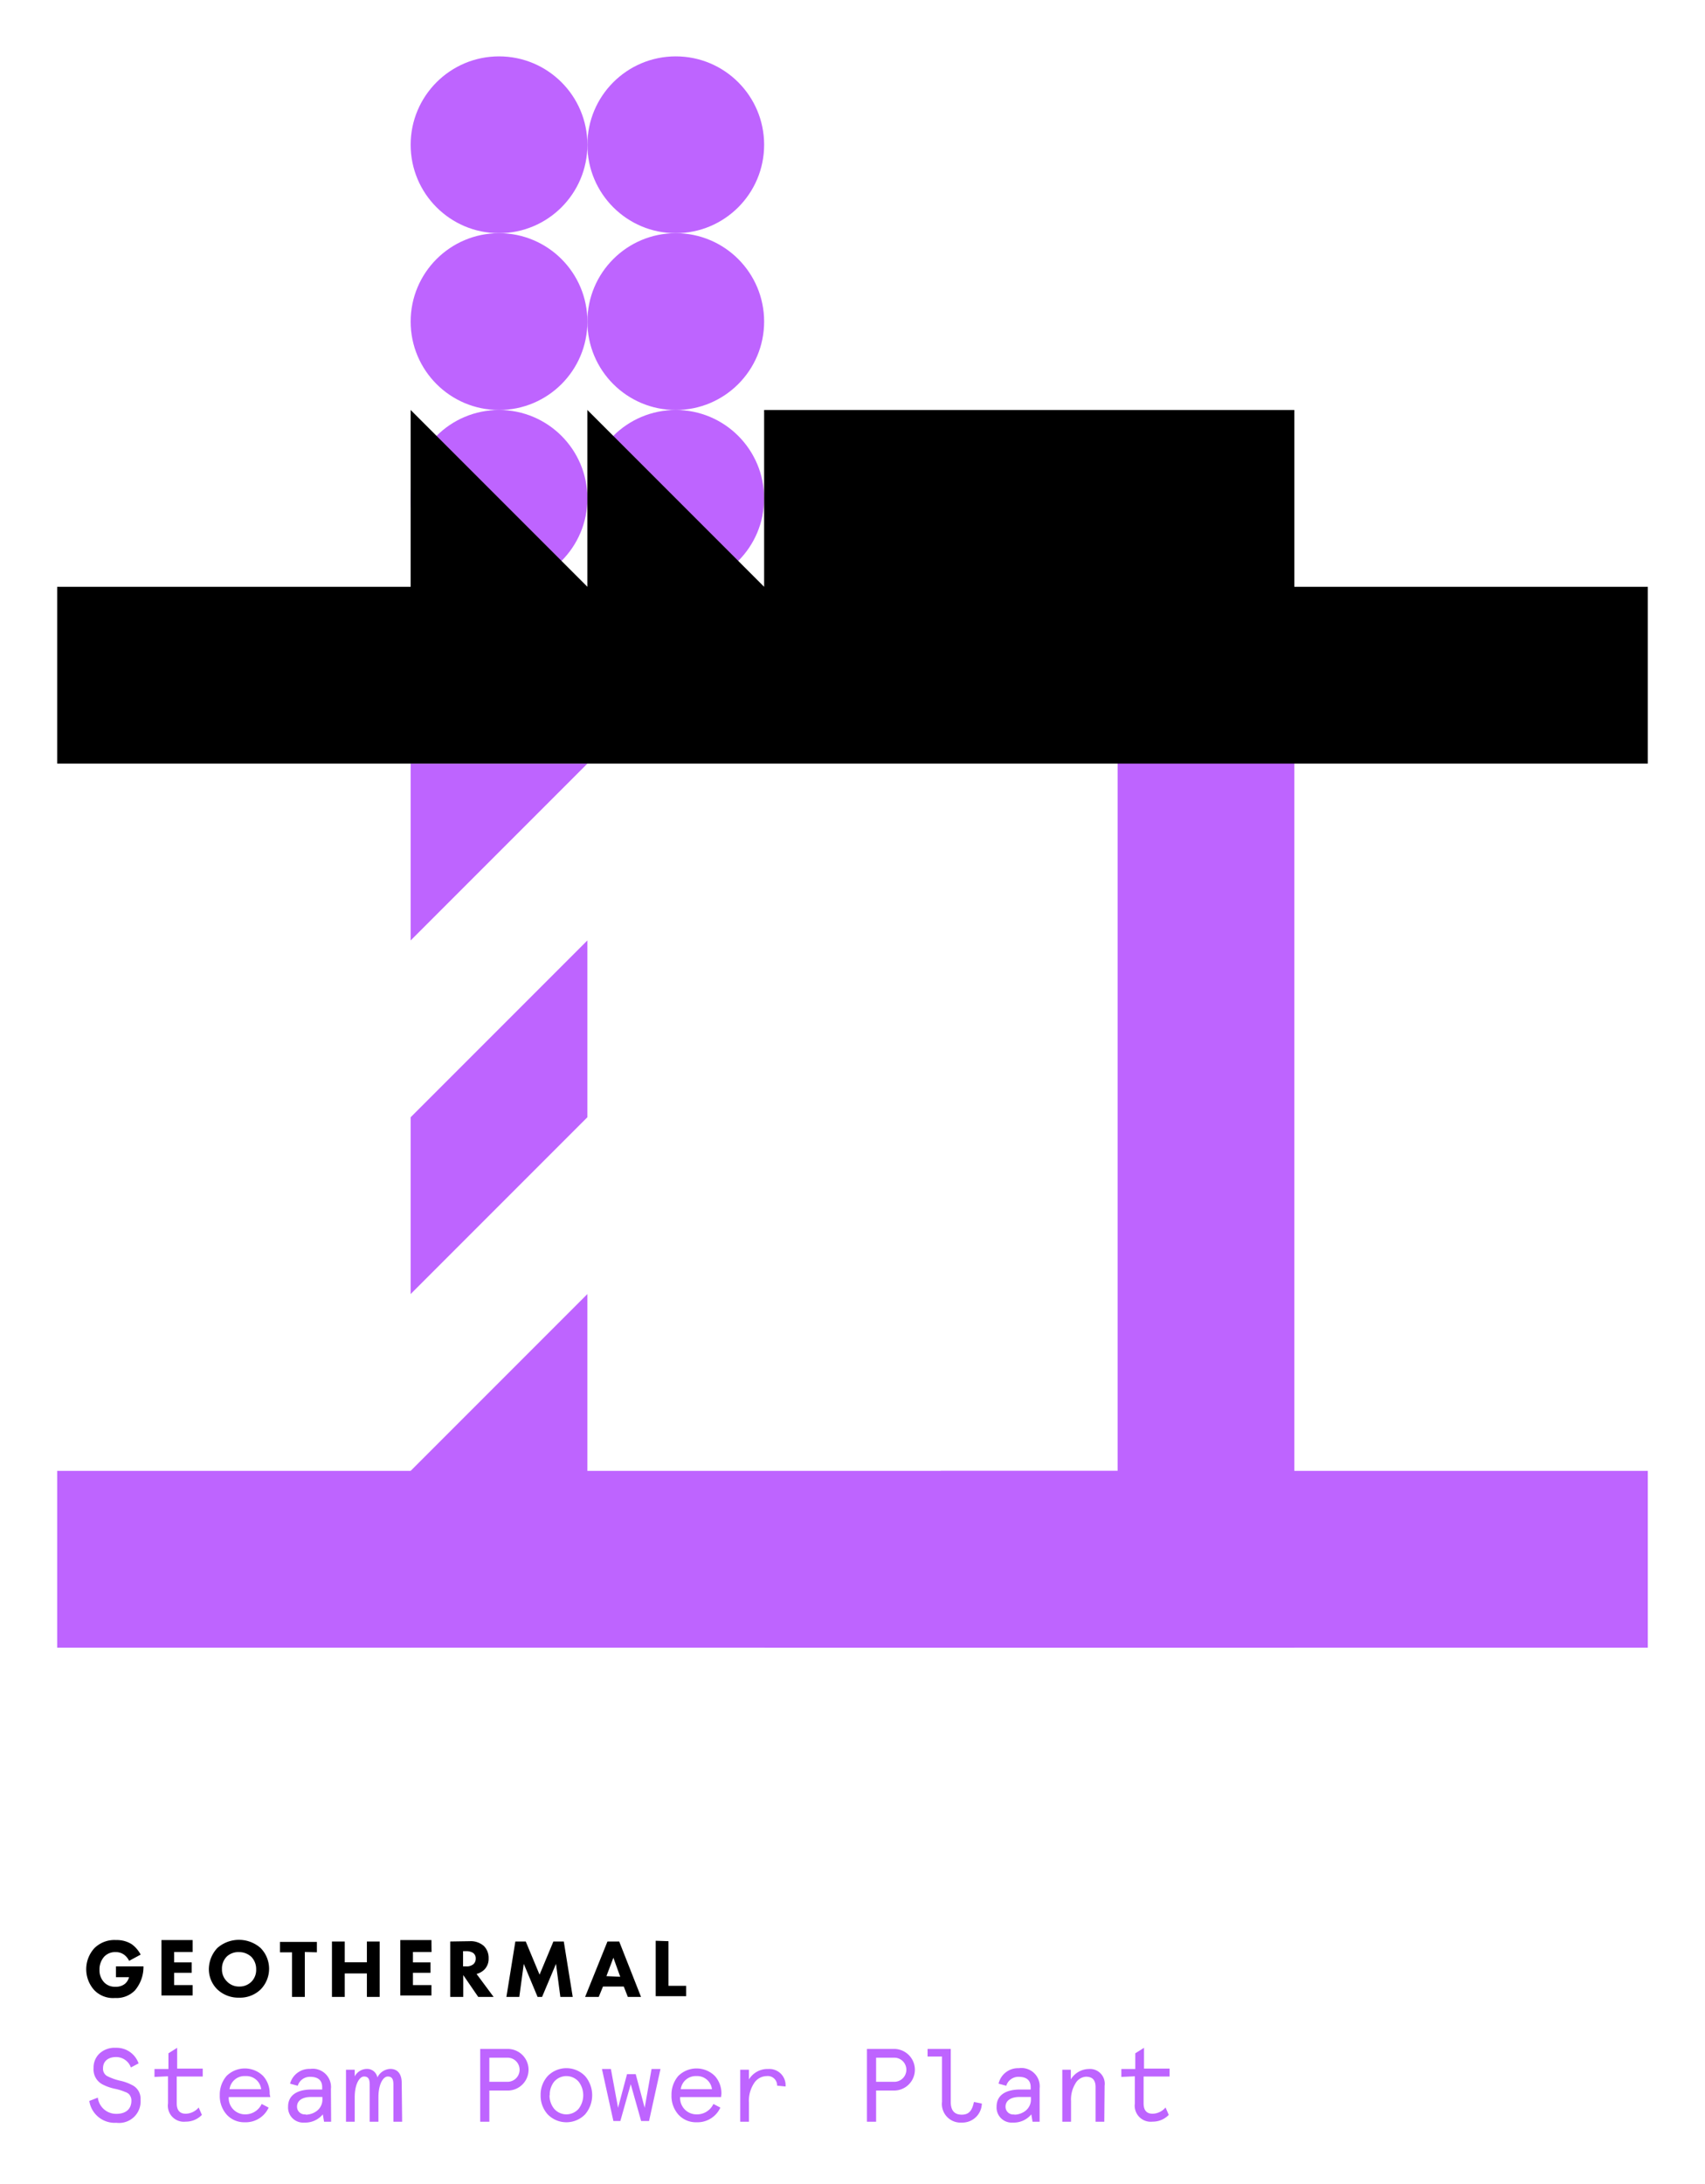 <svg id="Layer_1" data-name="Layer 1" xmlns="http://www.w3.org/2000/svg" viewBox="0 0 164 210"><defs><style>.cls-1{fill:#be64ff;}</style></defs><title>geothermal-egsgrid</title><path d="M11.15,189.06h2.65v.06a3.47,3.47,0,0,1-.82,2.25,2.45,2.45,0,0,1-1.9.73,2.51,2.51,0,0,1-2-.74,3,3,0,0,1,0-4.05,2.74,2.74,0,0,1,2.09-.78,2.69,2.69,0,0,1,1.5.4,2.94,2.94,0,0,1,.86,1l-1.11.6a1.61,1.61,0,0,0-.47-.58,1.33,1.33,0,0,0-.82-.26,1.44,1.44,0,0,0-1.1.43,1.83,1.83,0,0,0-.46,1.26,1.68,1.68,0,0,0,.45,1.22,1.4,1.4,0,0,0,1.08.42,1.37,1.37,0,0,0,.93-.29,1.24,1.24,0,0,0,.38-.63H11.15Z"/><path d="M18.53,187.68H16.75v1h1.69v1H16.75v1.18h1.78v1h-3v-5.33h3Z"/><path d="M25.06,187.29a2.84,2.84,0,0,1,0,4,2.85,2.85,0,0,1-2.06.78,2.94,2.94,0,0,1-2.08-.78,2.72,2.72,0,0,1-.83-2,3,3,0,0,1,.82-2,3.15,3.15,0,0,1,4.15,0Zm-3.24.82a1.63,1.63,0,0,0-.47,1.21,1.59,1.59,0,0,0,.49,1.2A1.57,1.57,0,0,0,23,191a1.61,1.61,0,0,0,1.18-.46,1.6,1.6,0,0,0,.46-1.19,1.68,1.68,0,0,0-.46-1.2,1.71,1.71,0,0,0-1.17-.46A1.63,1.63,0,0,0,21.82,188.11Z"/><path d="M29.32,187.68V192H28.09v-4.29H26.93v-1h3.55v1Z"/><path d="M33.16,188.67h2.13v-2h1.23V192H35.29v-2.26H33.16V192H31.93v-5.33h1.23Z"/><path d="M41.51,187.68H39.72v1h1.69v1H39.72v1.18h1.78v1h-3v-5.33h3Z"/><path d="M45.18,186.64a1.91,1.91,0,0,1,1.36.46,1.6,1.6,0,0,1,.46,1.19,1.46,1.46,0,0,1-.42,1.09,1.68,1.68,0,0,1-.74.41L47.48,192H46l-1.44-2.1V192H43.31v-5.33Zm-.64,2.42h.28a1,1,0,0,0,.74-.23.72.72,0,0,0,.2-.52.64.64,0,0,0-.25-.54,1.2,1.2,0,0,0-.68-.17h-.29Z"/><path d="M48.71,192l.86-5.33h1l1.33,3.19,1.33-3.19h1l.86,5.33H53.9l-.42-3.18L52.14,192h-.43l-1.33-3.18L49.95,192Z"/><path d="M60,191H58l-.41,1H56.28l2.15-5.33h1.13l2.1,5.33H60.39Zm-.34-.94L59,188.23,58.33,190Z"/><path d="M64.3,186.64v4.29H66v1H63.07v-5.33Z"/><path class="cls-1" d="M12.59,198.78a1.51,1.51,0,0,0-1.42-1c-.77,0-1.26.4-1.26,1.08a.8.8,0,0,0,.38.74,5.34,5.34,0,0,0,1.24.45,4.41,4.41,0,0,1,1.15.41,1.45,1.45,0,0,1,.84,1.41,2.07,2.07,0,0,1-2.32,2.23A2.47,2.47,0,0,1,8.59,202l.82-.32a1.77,1.77,0,0,0,1.79,1.56c.88,0,1.44-.44,1.44-1.27a.9.9,0,0,0-.25-.64,1,1,0,0,0-.34-.19,5.24,5.24,0,0,0-1-.31,4.54,4.54,0,0,1-1.13-.39A1.62,1.62,0,0,1,9,198.84a1.85,1.85,0,0,1,.57-1.4,2.14,2.14,0,0,1,1.57-.55,2.24,2.24,0,0,1,2.19,1.5Z"/><path class="cls-1" d="M14.86,199.69v-.76H16.2v-1.51l.84-.53v2H19.5v.76H17v2.58q0,1,.87,1a1.69,1.69,0,0,0,1.24-.6l.31.71a2.12,2.12,0,0,1-1.55.65,1.54,1.54,0,0,1-1.71-1.75v-2.61Z"/><path class="cls-1" d="M26,201.63H22a1.57,1.57,0,0,0,1.55,1.66,1.73,1.73,0,0,0,1.62-1l.67.35a2.42,2.42,0,0,1-2.29,1.41,2.27,2.27,0,0,1-1.75-.74,2.68,2.68,0,0,1-.66-1.86,2.75,2.75,0,0,1,.65-1.85,2.5,2.5,0,0,1,3.52,0,2.48,2.48,0,0,1,.63,1.73Zm-3.88-.76h3a1.43,1.43,0,0,0-1.5-1.26A1.45,1.45,0,0,0,22.08,200.87Z"/><path class="cls-1" d="M31.85,204h-.68l-.12-.71a2.19,2.19,0,0,1-1.78.79,1.45,1.45,0,0,1-1.56-1.53c0-1.09.85-1.65,2.28-1.65h1v-.22c0-.73-.48-1-1.16-1a1.22,1.22,0,0,0-1.19.86l-.74-.2a1.92,1.92,0,0,1,1.93-1.42,1.76,1.76,0,0,1,2,1.94Zm-2.45-.68a1.79,1.79,0,0,0,1.1-.38,1.37,1.37,0,0,0,.51-1.16v-.16h-1.1c-.85,0-1.34.36-1.34.93A.74.74,0,0,0,29.4,203.29Z"/><path class="cls-1" d="M38.68,204h-.84v-3.58c0-.55-.16-.77-.55-.77s-.89.65-.89,2V204h-.84v-3.58c0-.55-.16-.77-.55-.77s-.89.65-.89,2V204h-.84v-5h.84v.64a1.34,1.34,0,0,1,1.18-.72,1,1,0,0,1,1,.82,1.45,1.45,0,0,1,1.24-.82c.67,0,1.1.44,1.1,1.36Z"/><path class="cls-1" d="M47.07,201v3h-.88v-7h2.65a2,2,0,1,1,0,4Zm1.75-.84a1.16,1.16,0,1,0,0-2.32H47.07v2.32Z"/><path class="cls-1" d="M52,201.45a2.68,2.68,0,0,1,.68-1.84,2.51,2.51,0,0,1,3.6,0,2.83,2.83,0,0,1,0,3.68,2.51,2.51,0,0,1-3.6,0A2.68,2.68,0,0,1,52,201.45Zm.86,0a2,2,0,0,0,.44,1.3,1.56,1.56,0,0,0,2.36,0,2.14,2.14,0,0,0,0-2.6,1.56,1.56,0,0,0-2.36,0A2,2,0,0,0,52.88,201.45Z"/><path class="cls-1" d="M62.67,198.93h.86l-1.1,5h-.76l-1-3.54-1,3.54H59l-1.1-5h.86l.69,3.73.86-3.23h.84l.86,3.23Z"/><path class="cls-1" d="M69.36,201.63H65.42A1.57,1.57,0,0,0,67,203.29a1.73,1.73,0,0,0,1.62-1l.67.35A2.42,2.42,0,0,1,67,204.05a2.27,2.27,0,0,1-1.75-.74,2.68,2.68,0,0,1-.66-1.86,2.75,2.75,0,0,1,.65-1.85,2.5,2.5,0,0,1,3.52,0,2.48,2.48,0,0,1,.63,1.73Zm-3.88-.76h3a1.43,1.43,0,0,0-1.5-1.26A1.45,1.45,0,0,0,65.48,200.87Z"/><path class="cls-1" d="M74.75,200.53a.9.9,0,0,0-1-.92,1.47,1.47,0,0,0-1.21.67,3.06,3.06,0,0,0-.5,1.87V204h-.84v-5h.84v.93a2.08,2.08,0,0,1,1.86-1,1.56,1.56,0,0,1,1.66,1.68Z"/><path class="cls-1" d="M84.27,201v3h-.88v-7H86a2,2,0,1,1,0,4Zm1.75-.84a1.16,1.16,0,1,0,0-2.32H84.27v2.32Z"/><path class="cls-1" d="M90.61,197.73H89.22V197h2.23v5.1c0,.81.35,1.22,1.06,1.22s1-.41,1.17-1.22l.76.15a1.87,1.87,0,0,1-1.93,1.83,1.79,1.79,0,0,1-1.9-2Z"/><path class="cls-1" d="M100,204h-.68l-.12-.71a2.19,2.19,0,0,1-1.78.79,1.45,1.45,0,0,1-1.56-1.53c0-1.09.85-1.65,2.28-1.65h1v-.22c0-.73-.48-1-1.16-1a1.22,1.22,0,0,0-1.19.86l-.74-.2A1.92,1.92,0,0,1,98,198.85a1.76,1.76,0,0,1,2,1.94Zm-2.45-.68a1.79,1.79,0,0,0,1.1-.38,1.37,1.37,0,0,0,.51-1.16v-.16h-1.1c-.85,0-1.34.36-1.34.93A.74.74,0,0,0,97.6,203.29Z"/><path class="cls-1" d="M106.22,204h-.84v-3.33c0-.69-.31-1-.93-1a1.25,1.25,0,0,0-1,.64,2.92,2.92,0,0,0-.43,1.69v2h-.84v-5H103v.93a2.06,2.06,0,0,1,1.71-1,1.42,1.42,0,0,1,1.54,1.61Z"/><path class="cls-1" d="M107.86,199.69v-.76h1.34v-1.51l.84-.53v2h2.46v.76H110v2.58q0,1,.87,1a1.69,1.69,0,0,0,1.24-.6l.31.71a2.12,2.12,0,0,1-1.55.65,1.54,1.54,0,0,1-1.71-1.75v-2.61Z"/><rect class="cls-1" x="107.5" y="56.42" width="17" height="102"/><polygon class="cls-1" points="107.5 158.42 73.5 158.42 90.5 141.42 107.5 141.42 107.5 158.42"/><polygon class="cls-1" points="56.5 141.42 39.5 158.42 39.5 141.42 56.5 124.42 56.5 141.42"/><polygon class="cls-1" points="56.5 107.42 39.5 124.42 39.5 107.42 56.5 90.42 56.5 107.42"/><polygon class="cls-1" points="39.5 90.42 39.5 73.42 56.5 73.42 39.5 90.42"/><rect class="cls-1" x="5.5" y="141.42" width="153" height="17"/><circle class="cls-1" cx="48" cy="13.92" r="8.5"/><circle class="cls-1" cx="48" cy="30.92" r="8.5"/><circle class="cls-1" cx="48" cy="47.92" r="8.5"/><circle class="cls-1" cx="65" cy="13.92" r="8.5"/><circle class="cls-1" cx="65" cy="30.92" r="8.5"/><circle class="cls-1" cx="65" cy="47.92" r="8.5"/><polygon points="124.5 56.42 124.5 39.42 73.5 39.42 73.5 56.42 56.5 39.42 56.5 56.42 39.5 39.42 39.5 56.42 5.5 56.42 5.5 73.42 158.5 73.42 158.5 56.42 124.5 56.42"/></svg>